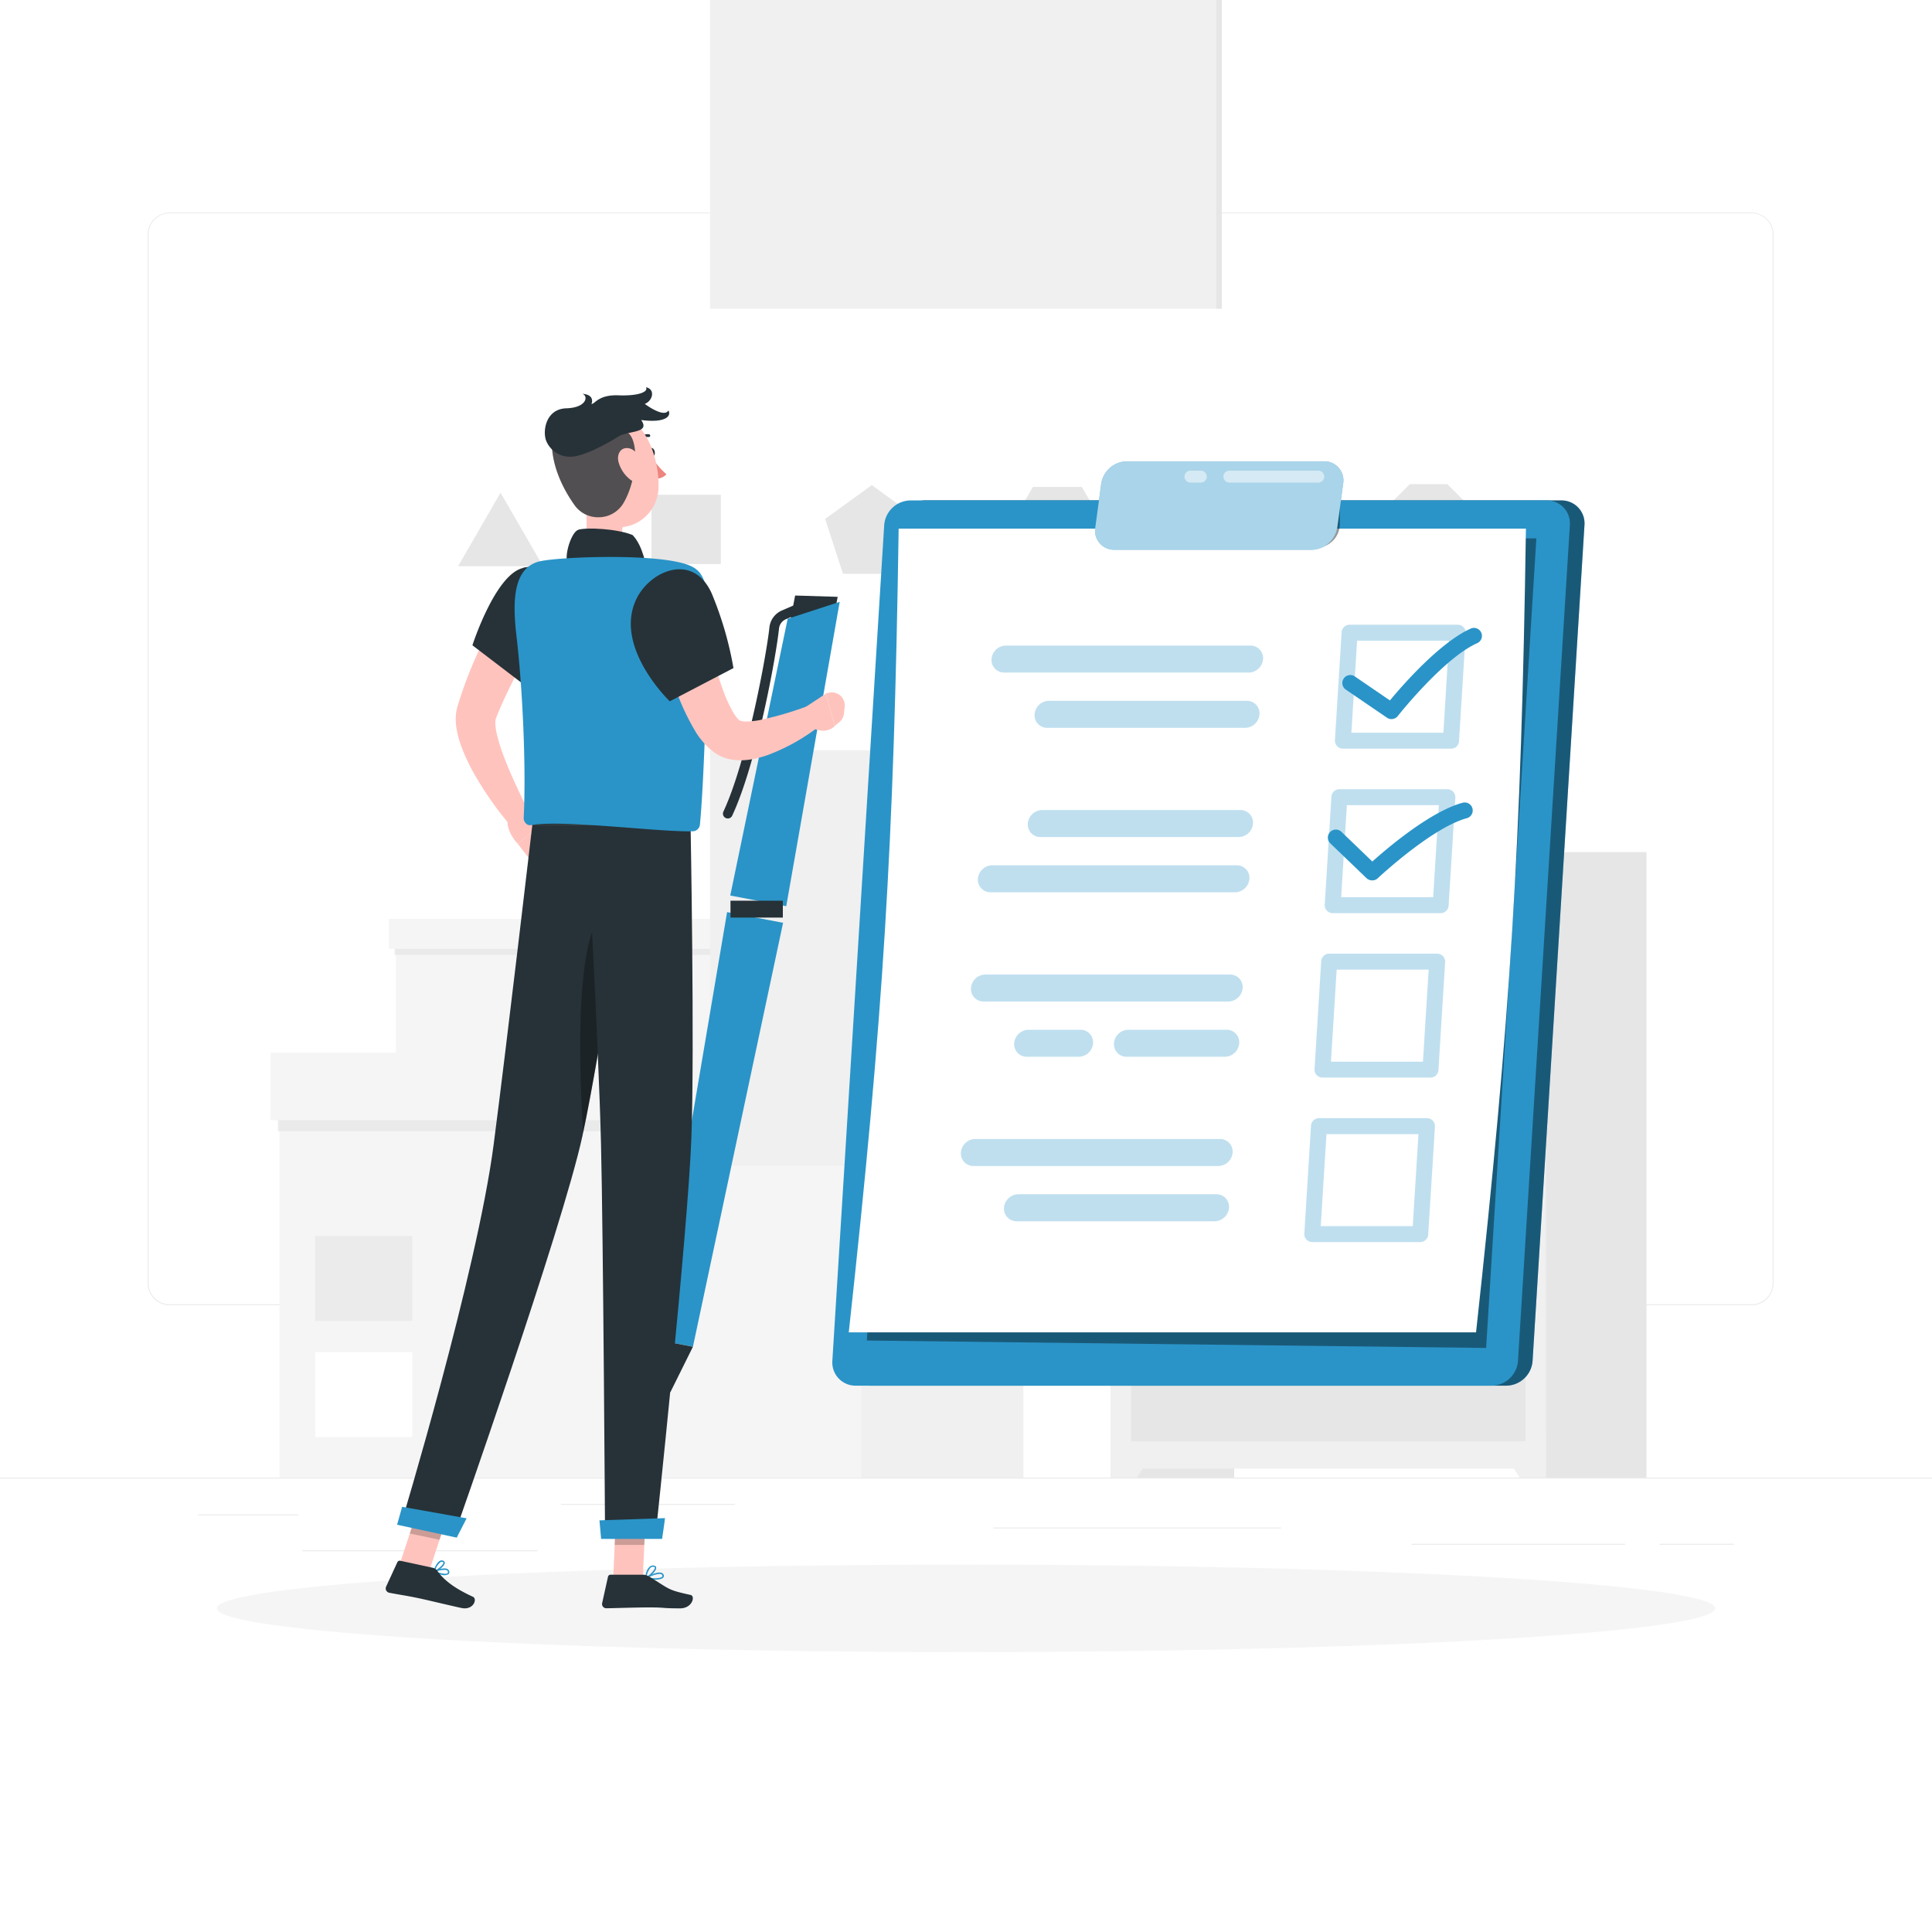 <svg class="animated" id="freepik_stories-to-do-list" xmlns="http://www.w3.org/2000/svg" viewBox="0 0 500 500" version="1.1" xmlns:xlink="http://www.w3.org/1999/xlink" xmlns:svgjs="http://svgjs.com/svgjs"><style>svg#freepik_stories-to-do-list:not(.animated) .animable {opacity: 0;}svg#freepik_stories-to-do-list.animated #freepik--to-do-list--inject-83 {animation: 3s Infinite  linear floating;animation-delay: 0s;}            @keyframes floating {                0% {                    opacity: 1;                    transform: translateY(0px);                }                50% {                    transform: translateY(-10px);                }                100% {                    opacity: 1;                    transform: translateY(0px);                }            }        </style><g id="freepik--background-complete--inject-83" class="animable" style="transform-origin: 250px 228.23px;"><rect y="382.4" width="500" height="0.25" style="fill: rgb(235, 235, 235); transform-origin: 250px 382.525px;" id="el2lv6lk9geg5" class="animable"></rect><path d="M237,337.8H43.91a5.71,5.71,0,0,1-5.7-5.71V60.66A5.71,5.71,0,0,1,43.91,55H237a5.71,5.71,0,0,1,5.71,5.71V332.09A5.71,5.71,0,0,1,237,337.8ZM43.91,55.2a5.46,5.46,0,0,0-5.45,5.46V332.09a5.46,5.46,0,0,0,5.45,5.46H237a5.47,5.47,0,0,0,5.46-5.46V60.66A5.47,5.47,0,0,0,237,55.2Z" style="fill: rgb(235, 235, 235); transform-origin: 140.46px 196.4px;" id="elhlf0snreajj" class="animable"></path><path d="M453.31,337.8H260.21a5.72,5.72,0,0,1-5.71-5.71V60.66A5.72,5.72,0,0,1,260.21,55h193.1A5.71,5.71,0,0,1,459,60.66V332.09A5.71,5.71,0,0,1,453.31,337.8ZM260.21,55.2a5.47,5.47,0,0,0-5.46,5.46V332.09a5.47,5.47,0,0,0,5.46,5.46h193.1a5.47,5.47,0,0,0,5.46-5.46V60.66a5.47,5.47,0,0,0-5.46-5.46Z" style="fill: rgb(235, 235, 235); transform-origin: 356.75px 196.4px;" id="elwuqqr4ro8n" class="animable"></path><rect x="51.28" y="391.92" width="26" height="0.25" style="fill: rgb(235, 235, 235); transform-origin: 64.28px 392.045px;" id="elh6imagjf1i" class="animable"></rect><rect x="145.15" y="389.21" width="45.03" height="0.25" style="fill: rgb(235, 235, 235); transform-origin: 167.665px 389.335px;" id="el5tnfljxtgl7" class="animable"></rect><rect x="78.28" y="401.21" width="60.79" height="0.25" style="fill: rgb(235, 235, 235); transform-origin: 108.675px 401.335px;" id="elkoorvr9ej4" class="animable"></rect><rect x="429.49" y="399.53" width="19.23" height="0.25" style="fill: rgb(235, 235, 235); transform-origin: 439.105px 399.655px;" id="el38hzmjvgs5h" class="animable"></rect><rect x="365.29" y="399.53" width="55.29" height="0.25" style="fill: rgb(235, 235, 235); transform-origin: 392.935px 399.655px;" id="elxzjue3drvv" class="animable"></rect><rect x="257.05" y="395.31" width="74.47" height="0.25" style="fill: rgb(235, 235, 235); transform-origin: 294.285px 395.435px;" id="elxoa1twe2pgf" class="animable"></rect><rect x="222.82" y="274.51" width="42.05" height="107.89" style="fill: rgb(240, 240, 240); transform-origin: 243.845px 328.455px;" id="el2bfnkjidhoy" class="animable"></rect><g id="el1kfnolkaz88j"><rect x="72.35" y="274.51" width="150.46" height="107.89" style="fill: rgb(245, 245, 245); transform-origin: 147.58px 328.455px; transform: rotate(180deg);" class="animable"></rect></g><g id="elgqgj46ttbc"><rect x="81.57" y="349.92" width="25.11" height="21.97" style="fill: rgb(255, 255, 255); transform-origin: 94.125px 360.905px; transform: rotate(180deg);" class="animable"></rect></g><g id="elyr0xkh8cvxm"><rect x="81.57" y="319.89" width="25.11" height="21.97" style="fill: rgb(235, 235, 235); transform-origin: 94.125px 330.875px; transform: rotate(180deg);" class="animable"></rect></g><g id="elkrcc0z7b67"><rect x="71.91" y="288.44" width="192.95" height="4.33" style="fill: rgb(230, 230, 230); opacity: 0.7; mix-blend-mode: multiply; transform-origin: 168.385px 290.605px;" class="animable"></rect></g><rect x="222.82" y="272.42" width="44.37" height="17.47" style="fill: rgb(240, 240, 240); transform-origin: 245.005px 281.155px;" id="eldkyvqqvvv17" class="animable"></rect><g id="el7gcalhv672"><rect x="70.03" y="272.42" width="152.79" height="17.47" style="fill: rgb(245, 245, 245); transform-origin: 146.425px 281.155px; transform: rotate(180deg);" class="animable"></rect></g><rect x="216.25" y="239.44" width="32.68" height="33.25" style="fill: rgb(240, 240, 240); transform-origin: 232.59px 256.065px;" id="ele8vnq888pvv" class="animable"></rect><g id="eljcb9e1v3nxd"><rect x="102.46" y="239.44" width="113.79" height="33.25" style="fill: rgb(245, 245, 245); transform-origin: 159.355px 256.065px; transform: rotate(180deg);" class="animable"></rect></g><g id="ely09h5vbbdd"><rect x="102.12" y="244.45" width="146.81" height="2.69" style="fill: rgb(230, 230, 230); opacity: 0.7; mix-blend-mode: multiply; transform-origin: 175.525px 245.795px;" class="animable"></rect></g><rect x="216.25" y="237.81" width="34.48" height="7.77" style="fill: rgb(240, 240, 240); transform-origin: 233.49px 241.695px;" id="elv2yjcdn4ewg" class="animable"></rect><g id="el3f88d8s78le"><rect x="100.65" y="237.81" width="115.59" height="7.77" style="fill: rgb(245, 245, 245); transform-origin: 158.445px 241.695px; transform: rotate(180deg);" class="animable"></rect></g><g id="elv3vul3whvlc"><rect x="287.41" y="220.52" width="31.99" height="161.88" style="fill: rgb(230, 230, 230); transform-origin: 303.405px 301.46px; transform: rotate(180deg);" class="animable"></rect></g><polygon points="294.26 382.4 287.41 382.4 287.41 370.92 301.44 370.92 294.26 382.4" style="fill: rgb(240, 240, 240); transform-origin: 294.425px 376.66px;" id="ell4zsfjkfy4g" class="animable"></polygon><g id="el8azzy04ptrr"><rect x="394.12" y="220.52" width="31.99" height="161.88" style="fill: rgb(230, 230, 230); transform-origin: 410.115px 301.46px; transform: rotate(180deg);" class="animable"></rect></g><g id="el7h8yormo0dt"><rect x="287.41" y="220.52" width="112.69" height="159.56" style="fill: rgb(240, 240, 240); transform-origin: 343.755px 300.3px; transform: rotate(180deg);" class="animable"></rect></g><g id="elee4xggdhmvm"><rect x="292.72" y="227.59" width="102.06" height="43.76" style="fill: rgb(230, 230, 230); transform-origin: 343.75px 249.47px; transform: rotate(180deg);" class="animable"></rect></g><path d="M350.46,248.54a6.71,6.71,0,1,1-6.71-6.71A6.7,6.7,0,0,1,350.46,248.54Z" style="fill: rgb(250, 250, 250); transform-origin: 343.75px 248.54px;" id="elaqcsrrgr9i7" class="animable"></path><polygon points="393.25 382.4 400.1 382.4 400.1 370.92 386.07 370.92 393.25 382.4" style="fill: rgb(240, 240, 240); transform-origin: 393.085px 376.66px;" id="eltpo4d0vvxho" class="animable"></polygon><rect x="292.72" y="278.42" width="102.06" height="94.59" style="fill: rgb(230, 230, 230); transform-origin: 343.75px 325.715px;" id="elcqg7a7usxeg" class="animable"></rect><circle cx="380.69" cy="292.52" r="6.71" style="fill: rgb(250, 250, 250); transform-origin: 380.69px 292.52px;" id="el5wxwzp19zv8" class="animable"></circle><g id="elktga9vm1tba"><rect x="185.24" y="-27.51" width="130.98" height="329.04" style="fill: rgb(230, 230, 230); transform-origin: 250.73px 137.01px; transform: rotate(90deg);" class="animable"></rect></g><g id="el9age2vbuqyv"><rect x="183.78" y="-27.51" width="130.98" height="329.04" style="fill: rgb(240, 240, 240); transform-origin: 249.27px 137.01px; transform: rotate(90deg);" class="animable"></rect></g><rect x="93.13" y="79.9" width="312.3" height="114.23" style="fill: rgb(255, 255, 255); transform-origin: 249.28px 137.015px;" id="elev6hmys74t7" class="animable"></rect><polygon points="129.54 127.5 118.56 146.53 140.53 146.53 129.54 127.5" style="fill: rgb(230, 230, 230); transform-origin: 129.545px 137.015px;" id="eld1iv0cb87l8" class="animable"></polygon><rect x="168.61" y="128.04" width="17.94" height="17.94" style="fill: rgb(230, 230, 230); transform-origin: 177.58px 137.01px;" id="el8mzvqp8c4rs" class="animable"></rect><polygon points="225.62 125.54 213.55 134.3 218.16 148.49 233.07 148.49 237.68 134.3 225.62 125.54" style="fill: rgb(230, 230, 230); transform-origin: 225.615px 137.015px;" id="elfiv0nziopvs" class="animable"></polygon><polygon points="280 126.03 267.31 126.03 260.96 137.01 267.31 148 280 148 286.34 137.01 280 126.03" style="fill: rgb(230, 230, 230); transform-origin: 273.65px 137.015px;" id="elox0jkhnqg4" class="animable"></polygon><polygon points="321.69 124.95 311.77 129.73 309.32 140.47 316.18 149.07 327.19 149.07 334.06 140.47 331.61 129.73 321.69 124.95" style="fill: rgb(230, 230, 230); transform-origin: 321.69px 137.01px;" id="el3dlh3hgq88g" class="animable"></polygon><polygon points="374.58 125.29 364.87 125.29 358 132.16 358 141.87 364.87 148.74 374.58 148.74 381.44 141.87 381.44 132.16 374.58 125.29" style="fill: rgb(230, 230, 230); transform-origin: 369.72px 137.015px;" id="elhi8melojp55" class="animable"></polygon></g><g id="freepik--Shadow--inject-83" class="animable" style="transform-origin: 250px 416.24px;"><ellipse id="freepik--path--inject-83" cx="250" cy="416.24" rx="193.89" ry="11.32" style="fill: rgb(245, 245, 245); transform-origin: 250px 416.24px;" class="animable"></ellipse></g><g id="freepik--to-do-list--inject-83" class="animable animator-active" style="transform-origin: 312.737px 238.999px;"><path d="M239.41,129.51H404.06a5.94,5.94,0,0,1,6,6.38L396.63,352.22a6.91,6.91,0,0,1-6.78,6.39H225.19a6,6,0,0,1-6-6.39l13.42-216.33A6.92,6.92,0,0,1,239.41,129.51Z" style="fill: rgb(42, 148, 200); transform-origin: 314.627px 244.06px;" id="el8g3js13a71f" class="animable"></path><g id="elbhdzobtqp0m"><path d="M239.41,129.51H404.06a5.94,5.94,0,0,1,6,6.38L396.63,352.22a6.91,6.91,0,0,1-6.78,6.39H225.19a6,6,0,0,1-6-6.39l13.42-216.33A6.92,6.92,0,0,1,239.41,129.51Z" style="opacity: 0.4; transform-origin: 314.627px 244.06px;" class="animable"></path></g><path d="M235.63,129.51H400.28a5.94,5.94,0,0,1,6,6.38L392.85,352.22a6.91,6.91,0,0,1-6.79,6.39H221.41a6,6,0,0,1-6-6.39l13.42-216.33A6.91,6.91,0,0,1,235.63,129.51Z" style="fill: rgb(42, 148, 200); transform-origin: 310.847px 244.06px;" id="elrs0e9xkblzk" class="animable"></path><g id="el8gk94ab5t8c"><polygon points="224.34 346.93 384.61 348.85 397.61 139.33 237.22 139.33 224.34 346.93" style="opacity: 0.4; transform-origin: 310.975px 244.09px;" class="animable"></polygon></g><path d="M219.66,344.81H382c8.94-81.91,11.69-126.13,12.91-208H232.57C231.35,218.68,228.61,262.9,219.66,344.81Z" style="fill: rgb(255, 255, 255); transform-origin: 307.285px 240.81px;" id="elljv8l0c0wr8" class="animable"></path><g id="eldwx55yza7zs"><path d="M375.49,193.75H347.54a2,2,0,0,1-1.5-.65,2.08,2.08,0,0,1-.56-1.54l1.73-27.94a2.07,2.07,0,0,1,2.06-1.94h28a2.07,2.07,0,0,1,2.06,2.19l-1.74,27.95A2,2,0,0,1,375.49,193.75Zm-25.75-4.12h23.81L375,165.81H351.21Z" style="fill: rgb(42, 148, 200); opacity: 0.3; transform-origin: 362.405px 177.716px;" class="animable"></path></g><g id="el62cnqexmju9"><path d="M372.84,236.32H344.9a2.07,2.07,0,0,1-1.5-.65,2.05,2.05,0,0,1-.56-1.54l1.73-27.95a2.06,2.06,0,0,1,2.06-1.93h27.95a2,2,0,0,1,1.5.65,2.08,2.08,0,0,1,.56,1.54l-1.74,27.94A2.06,2.06,0,0,1,372.84,236.32Zm-25.75-4.13H370.9l1.48-23.82H348.57Z" style="fill: rgb(42, 148, 200); opacity: 0.3; transform-origin: 359.74px 220.285px;" class="animable"></path></g><g id="el1q847llq86w"><path d="M370.2,278.88H342.26a2.06,2.06,0,0,1-1.51-.65,2,2,0,0,1-.55-1.54l1.73-27.94a2.07,2.07,0,0,1,2.06-1.94h27.95a2.07,2.07,0,0,1,1.5.65A2.11,2.11,0,0,1,374,249L372.26,277A2.06,2.06,0,0,1,370.2,278.88Zm-25.75-4.12h23.81l1.48-23.82H345.93Z" style="fill: rgb(42, 148, 200); opacity: 0.3; transform-origin: 357.098px 262.845px;" class="animable"></path></g><g id="eliooy0snk4o"><path d="M367.56,321.45H339.62a2.1,2.1,0,0,1-1.51-.65,2,2,0,0,1-.55-1.54l1.73-27.95a2.07,2.07,0,0,1,2.06-1.93H369.3a2,2,0,0,1,1.5.65,2.08,2.08,0,0,1,.56,1.54l-1.74,27.94A2.07,2.07,0,0,1,367.56,321.45Zm-25.75-4.13h23.81l1.48-23.82H343.29Z" style="fill: rgb(42, 148, 200); opacity: 0.3; transform-origin: 354.459px 305.415px;" class="animable"></path></g><g id="el5z9rztxnsf8"><path d="M259.88,174.06h63.29a3.78,3.78,0,0,0,3.71-3.49h0a3.25,3.25,0,0,0-3.28-3.49H260.32a3.76,3.76,0,0,0-3.71,3.49h0A3.25,3.25,0,0,0,259.88,174.06Z" style="fill: rgb(42, 148, 200); opacity: 0.3; transform-origin: 291.745px 170.57px;" class="animable"></path></g><g id="ellwxu9abusm"><path d="M271,188.36h51.25a3.78,3.78,0,0,0,3.71-3.49h0a3.25,3.25,0,0,0-3.27-3.5H271.46a3.78,3.78,0,0,0-3.71,3.5h0A3.25,3.25,0,0,0,271,188.36Z" style="fill: rgb(42, 148, 200); opacity: 0.3; transform-origin: 296.855px 184.865px;" class="animable"></path></g><g id="el00yqjrkbdkpf"><path d="M256.79,223.94h63.29a3.25,3.25,0,0,1,3.27,3.49h0a3.78,3.78,0,0,1-3.71,3.49H256.35a3.25,3.25,0,0,1-3.27-3.49h0A3.78,3.78,0,0,1,256.79,223.94Z" style="fill: rgb(42, 148, 200); opacity: 0.3; transform-origin: 288.215px 227.43px;" class="animable"></path></g><g id="eltvvcaj8ik7"><path d="M269.71,209.64H321a3.25,3.25,0,0,1,3.28,3.49h0a3.78,3.78,0,0,1-3.71,3.5H269.28a3.25,3.25,0,0,1-3.28-3.5h0A3.78,3.78,0,0,1,269.71,209.64Z" style="fill: rgb(42, 148, 200); opacity: 0.3; transform-origin: 295.14px 213.135px;" class="animable"></path></g><g id="eldq6yx27di1d"><path d="M254.6,259.19h63.29a3.78,3.78,0,0,0,3.71-3.49h0a3.25,3.25,0,0,0-3.28-3.49H255a3.78,3.78,0,0,0-3.71,3.49h0A3.25,3.25,0,0,0,254.6,259.19Z" style="fill: rgb(42, 148, 200); opacity: 0.3; transform-origin: 286.445px 255.7px;" class="animable"></path></g><g id="el64q4d4ngevq"><path d="M291.54,273.49H317a3.78,3.78,0,0,0,3.71-3.49h0a3.26,3.26,0,0,0-3.28-3.5H292a3.79,3.79,0,0,0-3.71,3.5h0A3.25,3.25,0,0,0,291.54,273.49Z" style="fill: rgb(42, 148, 200); opacity: 0.3; transform-origin: 304.5px 269.995px;" class="animable"></path></g><g id="elfp2it3lvgu8"><path d="M265.75,273.49h13.43a3.78,3.78,0,0,0,3.71-3.49h0a3.26,3.26,0,0,0-3.28-3.5H266.18a3.79,3.79,0,0,0-3.71,3.5h0A3.25,3.25,0,0,0,265.75,273.49Z" style="fill: rgb(42, 148, 200); opacity: 0.3; transform-origin: 272.68px 269.995px;" class="animable"></path></g><g id="el3btft12jvvw"><path d="M252,301.76h63.29a3.78,3.78,0,0,0,3.71-3.49h0a3.26,3.26,0,0,0-3.28-3.5H252.39a3.78,3.78,0,0,0-3.71,3.5h0A3.25,3.25,0,0,0,252,301.76Z" style="fill: rgb(42, 148, 200); opacity: 0.3; transform-origin: 283.84px 298.265px;" class="animable"></path></g><g id="elzs3cchgl3t"><path d="M263.11,316.06h51.25a3.79,3.79,0,0,0,3.71-3.5h0a3.25,3.25,0,0,0-3.28-3.49H263.54a3.78,3.78,0,0,0-3.71,3.49h0A3.26,3.26,0,0,0,263.11,316.06Z" style="fill: rgb(42, 148, 200); opacity: 0.3; transform-origin: 288.95px 312.565px;" class="animable"></path></g><path d="M360.11,186.1a2,2,0,0,1-1.16-.36l-10.77-7.35a2.07,2.07,0,0,1,2.33-3.41l9.2,6.29c3.36-4.05,12.94-15,20.91-18.59a2.06,2.06,0,1,1,1.68,3.77c-8.7,3.87-20.45,18.72-20.56,18.87A2.08,2.08,0,0,1,360.11,186.1Z" style="fill: rgb(42, 148, 200); transform-origin: 365.459px 174.301px;" id="el41j5ipydnns" class="animable"></path><path d="M355.1,227.84a2.09,2.09,0,0,1-1.44-.57l-9.37-9a2.07,2.07,0,1,1,2.87-3l8,7.69c3.95-3.53,15-12.93,23.36-15.21a2.06,2.06,0,1,1,1.09,4c-9.12,2.49-22.93,15.43-23.07,15.56A2,2,0,0,1,355.1,227.84Z" style="fill: rgb(42, 148, 200); transform-origin: 362.394px 217.759px;" id="elp3c0hp0rmhf" class="animable"></path><g id="ell851lxhnry"><path d="M337.57,141.73l3,0a6.12,6.12,0,0,0,6.18-6.06l0-5.58a.61.61,0,0,0-.62-.61h-8.48a.7.7,0,0,0-.69.69L337,141.12A.61.61,0,0,0,337.57,141.73Z" style="opacity: 0.4; transform-origin: 341.855px 135.605px;" class="animable"></path></g><path d="M291.55,119.39h51.06a4.93,4.93,0,0,1,5,5.76l-1.53,11.37a6.83,6.83,0,0,1-6.54,5.76H288.46a4.93,4.93,0,0,1-5-5.76L285,125.15A6.83,6.83,0,0,1,291.55,119.39Z" style="fill: rgb(42, 148, 200); transform-origin: 315.535px 130.835px;" id="eltcjudqnq6k" class="animable"></path><g id="el3sktwvnh67k"><path d="M291.55,119.39h51.06a4.93,4.93,0,0,1,5,5.76l-1.53,11.37a6.83,6.83,0,0,1-6.54,5.76H288.46a4.93,4.93,0,0,1-5-5.76L285,125.15A6.83,6.83,0,0,1,291.55,119.39Z" style="fill: rgb(255, 255, 255); opacity: 0.6; transform-origin: 315.535px 130.835px;" class="animable"></path></g><g id="elr7r657a9hjb"><path d="M341.29,124.89h-23a1.55,1.55,0,1,1,0-3.09h23a1.55,1.55,0,0,1,0,3.09Z" style="fill: rgb(255, 255, 255); opacity: 0.5; transform-origin: 329.666px 123.345px;" class="animable"></path></g><g id="eltcuy91dbyy"><path d="M310.64,124.89h-2.42a1.55,1.55,0,1,1,0-3.09h2.42a1.55,1.55,0,1,1,0,3.09Z" style="fill: rgb(255, 255, 255); opacity: 0.5; transform-origin: 309.43px 123.345px;" class="animable"></path></g></g><g id="freepik--Character--inject-83" class="animable" style="transform-origin: 159.221px 258.23px;"><polygon points="169.46 346.65 179.33 348.54 202.66 238.82 188.17 236.05 169.46 346.65" style="fill: rgb(42, 148, 200); transform-origin: 186.06px 292.295px;" id="el7yfiilzu21j" class="animable"></polygon><polygon points="204.15 162.64 215.97 158.75 216.79 154.46 205.78 154.12 204.15 162.64" style="fill: rgb(38, 50, 56); transform-origin: 210.47px 158.38px;" id="elfck7lk9nmhc" class="animable"></polygon><polygon points="203.85 160.14 217.31 155.76 203.48 234.52 188.99 231.76 203.85 160.14" style="fill: rgb(42, 148, 200); transform-origin: 203.15px 195.14px;" id="elvvnnb02tk28" class="animable"></polygon><g id="elw680390ya3"><rect x="189.05" y="233.1" width="13.55" height="4.37" style="fill: rgb(38, 50, 56); transform-origin: 195.825px 235.285px; transform: rotate(-169.028deg);" class="animable"></rect></g><path d="M171.24,359.64c-.13.65.14,1.25.6,1.34s.94-.37,1.06-1-.15-1.25-.61-1.34S171.36,359,171.24,359.64Z" style="fill: rgb(42, 148, 200); transform-origin: 172.068px 359.81px;" id="elz90x6228s9m" class="animable"></path><polygon points="170.56 359.72 173.5 360.28 179.33 348.54 169.46 346.65 170.56 359.72" style="fill: rgb(38, 50, 56); transform-origin: 174.395px 353.465px;" id="elca0vdjz878u" class="animable"></polygon><path d="M188.34,211.82a1.25,1.25,0,0,1-1.13-1.77c6.2-13.29,11.23-41.05,11.91-47.65a5.39,5.39,0,0,1,3.24-4.41l3.27-1.41a1.24,1.24,0,1,1,1,2.28l-3.27,1.41a2.93,2.93,0,0,0-1.75,2.39c-.71,6.93-5.7,34.68-12.12,48.44A1.25,1.25,0,0,1,188.34,211.82Z" style="fill: rgb(38, 50, 56); transform-origin: 197.236px 184.148px;" id="el58of3pv3mir" class="animable"></path><path d="M142.27,158.79c-2.49,4.27-5,8.8-7.37,13.24-1.17,2.24-2.31,4.48-3.4,6.73s-2.11,4.52-3,6.78l-.17.41s0,0,0,0a.61.61,0,0,0-.07.21,5,5,0,0,0-.07,1,15.14,15.14,0,0,0,.42,2.94,50,50,0,0,0,2.2,6.76c.89,2.3,1.91,4.61,3,6.93s2.2,4.64,3.29,6.9l-4.75,3.24a86.84,86.84,0,0,1-9.41-13.27,48.71,48.71,0,0,1-3.65-7.76,25.79,25.79,0,0,1-1.2-4.72,15.21,15.21,0,0,1-.12-2.93,12.65,12.65,0,0,1,.24-1.72c.06-.29.16-.62.25-.93l.16-.51a110.51,110.51,0,0,1,6-15.21,142.3,142.3,0,0,1,7.79-14.19Z" style="fill: rgb(255, 195, 189); transform-origin: 130.108px 183.31px;" id="el6254j8nrc45" class="animable"></path><path d="M136.35,209.25l4.47,3.48L134,218.37s-3.11-3-2.63-6.69Z" style="fill: rgb(255, 195, 189); transform-origin: 136.07px 213.81px;" id="el0jvbusxp1dut" class="animable"></path><polygon points="142.64 217.81 138.09 223.66 133.99 218.37 140.82 212.73 142.64 217.81" style="fill: rgb(255, 195, 189); transform-origin: 138.315px 218.195px;" id="elcoctrb9u7n" class="animable"></polygon><path d="M168,117.11c.13.6.55,1,.94,1s.62-.64.5-1.24-.55-1-.94-.95S167.92,116.5,168,117.11Z" style="fill: rgb(38, 50, 56); transform-origin: 168.727px 117.013px;" id="el683rgzfv6ti" class="animable"></path><path d="M168.53,118.15a22.22,22.22,0,0,0,3.95,4.59,3.57,3.57,0,0,1-2.79,1.13Z" style="fill: rgb(237, 132, 126); transform-origin: 170.505px 121.012px;" id="eltv86ezzto9h" class="animable"></path><path d="M165.14,114.2a.37.37,0,0,1-.24-.1.35.35,0,0,1,0-.51,3.54,3.54,0,0,1,3.08-1.2.36.36,0,1,1-.12.71h0a2.86,2.86,0,0,0-2.43,1A.36.36,0,0,1,165.14,114.2Z" style="fill: rgb(38, 50, 56); transform-origin: 166.536px 113.285px;" id="elzije2vj26v" class="animable"></path><path d="M150.79,125.62c1.1,5.61,2.2,15.88-1.72,19.62,0,0,1.53,5.68,11.94,5.68,11.45,0,5.48-5.68,5.48-5.68-6.25-1.5-6.09-6.13-5-10.49Z" style="fill: rgb(255, 195, 189); transform-origin: 158.558px 138.27px;" id="elp5vbnmnn1f" class="animable"></path><path d="M146.85,145.66c-.83-2,1-8,2.85-8.57,2.09-.64,10-.28,14,1.37,2.81,2.84,3.62,8.73,3.62,8.73Z" style="fill: rgb(38, 50, 56); transform-origin: 156.982px 141.991px;" id="eln89fkl0yqk" class="animable"></path><path d="M114.15,407.52a2.46,2.46,0,0,0,1.9-.1.72.72,0,0,0,.18-.84.86.86,0,0,0-.47-.54c-1-.49-3.41.48-3.51.52a.17.17,0,0,0-.11.16.19.19,0,0,0,.1.17A9,9,0,0,0,114.15,407.52Zm1.24-1.22.22.07a.49.49,0,0,1,.27.31c.1.33,0,.43-.06.46-.41.35-1.94,0-3-.4A5.88,5.88,0,0,1,115.39,406.3Z" style="fill: rgb(42, 148, 200); transform-origin: 114.217px 406.783px;" id="elun94tgma4hm" class="animable"></path><path d="M112.28,406.91h.09c.87-.25,2.72-1.57,2.74-2.44a.58.58,0,0,0-.46-.58,1,1,0,0,0-.81.06c-1,.52-1.67,2.65-1.69,2.74a.17.17,0,0,0,0,.18Zm2.17-2.71.08,0c.22.08.22.19.22.23,0,.52-1.24,1.55-2.13,2a4.36,4.36,0,0,1,1.39-2.16A.68.68,0,0,1,114.45,404.2Z" style="fill: rgb(42, 148, 200); transform-origin: 113.617px 405.371px;" id="el1osr5qlsy9q" class="animable"></path><path d="M169.44,408.81c1,0,1.94-.14,2.25-.58a.67.67,0,0,0,0-.79.89.89,0,0,0-.58-.42c-1.27-.35-3.95,1.17-4.06,1.24a.18.18,0,0,0-.09.19.17.17,0,0,0,.14.14A13.19,13.19,0,0,0,169.44,408.81Zm1.22-1.49a1.29,1.29,0,0,1,.35.05.49.49,0,0,1,.35.25c.13.22.09.34,0,.4-.36.5-2.29.51-3.72.31A8.1,8.1,0,0,1,170.66,407.32Z" style="fill: rgb(42, 148, 200); transform-origin: 169.388px 407.889px;" id="elg8zgti0zdnc" class="animable"></path><path d="M167.13,408.6l.07,0c.93-.41,2.76-2.07,2.62-2.94,0-.2-.18-.45-.68-.5a1.28,1.28,0,0,0-1,.31c-1,.8-1.18,2.86-1.19,2.95a.16.16,0,0,0,.07.16A.15.15,0,0,0,167.13,408.6Zm1.87-3.11h.11c.32,0,.34.16.35.2.09.52-1.16,1.82-2.1,2.39a4.25,4.25,0,0,1,1-2.36A1,1,0,0,1,169,405.49Z" style="fill: rgb(42, 148, 200); transform-origin: 168.388px 406.877px;" id="el1lmgpzq5qbdk" class="animable"></path><polygon points="158.71 408.42 166.37 408.42 167.13 390.68 159.47 390.68 158.71 408.42" style="fill: rgb(255, 195, 189); transform-origin: 162.92px 399.55px;" id="el95q0erax8rm" class="animable"></polygon><polygon points="103.43 404.87 111.12 406.49 116.55 389.97 108.85 388.35 103.43 404.87" style="fill: rgb(255, 195, 189); transform-origin: 109.99px 397.42px;" id="elayftkhwv5r" class="animable"></polygon><path d="M112,405.74l-8.41-1.82a.67.67,0,0,0-.75.37l-2.92,6.34a1.13,1.13,0,0,0,.81,1.57c2.95.58,4.41.72,8.11,1.52,2.27.49,7.41,1.74,10.55,2.42s4.23-2.34,3-2.9c-5.49-2.51-7.79-4.72-9.27-6.78A1.88,1.88,0,0,0,112,405.74Z" style="fill: rgb(38, 50, 56); transform-origin: 111.353px 410.072px;" id="elu2xtqe8mtj" class="animable"></path><path d="M166.32,407.53H158a.67.67,0,0,0-.65.52l-1.51,6.81a1.1,1.1,0,0,0,1.1,1.36c3-.05,7.38-.22,11.17-.22,4.43,0,2.71.24,7.91.24,3.15,0,4-3.18,2.7-3.47-6-1.31-5.33-1.45-10.51-4.64A3.5,3.5,0,0,0,166.32,407.53Z" style="fill: rgb(38, 50, 56); transform-origin: 167.557px 411.885px;" id="elvlva5dzzrz" class="animable"></path><path d="M135.35,147c-7.18,1.64-13.09,20-13.09,20l14.41,11a31.51,31.51,0,0,0,7.65-14.16C146.79,154.17,142.69,145.28,135.35,147Z" style="fill: rgb(38, 50, 56); transform-origin: 133.65px 162.393px;" id="el7t1dlqej01c" class="animable"></path><g id="elbc1ajks786k"><path d="M141.51,160.45c-3.9,3.85-5.17,10.88-5.48,17l.64.49a31.4,31.4,0,0,0,7.65-14.16c.15-.57.27-1.15.38-1.71Z" style="opacity: 0.2; transform-origin: 140.365px 169.195px;" class="animable"></path></g><path d="M178.27,147.36s8.15,9.21.45,66.21h-41c-.28-6.29,3.67-37-2.4-66.6a106.75,106.75,0,0,1,13.72-1.73,148.77,148.77,0,0,1,17.42,0A76.94,76.94,0,0,1,178.27,147.36Z" style="fill: rgb(38, 50, 56); transform-origin: 158.675px 179.277px;" id="eluv4lwx995xm" class="animable"></path><g id="el0so37u3wta6l"><polygon points="167.13 390.68 166.74 399.83 159.07 399.83 159.46 390.68 167.13 390.68" style="opacity: 0.2; transform-origin: 163.1px 395.255px;" class="animable"></polygon></g><g id="elnhdfssv935q"><polygon points="108.85 388.35 116.55 389.97 113.74 398.49 106.05 396.87 108.85 388.35" style="opacity: 0.2; transform-origin: 111.3px 393.42px;" class="animable"></polygon></g><path d="M147.59,119.93c2,7.34,2.74,11.74,7.27,14.79,6.82,4.6,15.31-.67,15.57-8.46.24-7-3-17.83-10.9-19.31A10.36,10.36,0,0,0,147.59,119.93Z" style="fill: rgb(255, 195, 189); transform-origin: 158.822px 121.599px;" id="elt8qxbe32w1" class="animable"></path><path d="M154.91,133.87h-.1a7.44,7.44,0,0,1-6.07-3.08c-2.3-3.21-5.53-8.78-5.9-15.21,2.92-3.08,13.89-5.11,18.78-4,4.07.93,3.48,12.52-.37,18.79A7.47,7.47,0,0,1,154.91,133.87Z" style="fill: rgb(255, 195, 189); transform-origin: 153.628px 122.572px;" id="el5up189xhghj" class="animable"></path><g id="eld5uvsqnh9xq"><path d="M154.91,133.87h-.1a7.44,7.44,0,0,1-6.07-3.08c-2.3-3.21-5.53-8.78-5.9-15.21,2.92-3.08,13.89-5.11,18.78-4,4.07.93,3.48,12.52-.37,18.79A7.47,7.47,0,0,1,154.91,133.87Z" style="fill: rgb(38, 50, 56); opacity: 0.8; transform-origin: 153.628px 122.572px;" class="animable"></path></g><path d="M147.29,118.19a6.61,6.61,0,0,1-6-4.27c-.87-2.6.05-8.09,5.28-8.25s5.77-3.14,4.16-3.75c3.42.25,2.34,2.64,2.34,2.64.91,0,1.77-2.45,7-2.25s7.78-.92,7.11-2.09c2.47.5,1.78,3.5-.31,4.31,0,0,4.95,3.75,6.12,1.69.83,1.5-.81,3.3-7.06,2.48,2.49,3.49-3.41,2.71-5.92,4.29S150.74,118.44,147.29,118.19Z" style="fill: rgb(38, 50, 56); transform-origin: 157.096px 109.211px;" id="el8a76y5kslk" class="animable"></path><path d="M160.08,119.59a8.66,8.66,0,0,0,3.09,4.57c2,1.48,3.48,0,3.34-2.24-.12-2-1.32-5.25-3.51-5.85S159.51,117.38,160.08,119.59Z" style="fill: rgb(255, 195, 189); transform-origin: 163.233px 120.357px;" id="elxknzndwb7h" class="animable"></path><path d="M164.19,213.57s-8.7,58.54-13.47,80.47c-5.22,24-33.25,103.47-33.25,103.47l-13.71-3s19.6-64.76,24-98.33c3.37-25.79,10-82.65,10-82.65Z" style="fill: rgb(38, 50, 56); transform-origin: 133.975px 305.52px;" id="elnkfg9hkd0z" class="animable"></path><path d="M120.76,392.94s-2.56,5-2.56,5l-15.43-3.34,1.3-4.64Z" style="fill: rgb(42, 148, 200); transform-origin: 111.765px 393.95px;" id="elyqfxpd0oof" class="animable"></path><g id="elz7gyjdm7eh"><path d="M158.69,234.43c-10.05,2-9,39.45-7.77,58.73,2.89-13.63,7.14-39.85,10-58.46A3.46,3.46,0,0,0,158.69,234.43Z" style="opacity: 0.3; transform-origin: 155.536px 263.757px;" class="animable"></path></g><path d="M178.72,213.57s1.06,57.27.22,80.63c-.86,24.3-9.35,103.86-9.35,103.86h-13s-.47-78.14-1.05-102c-.63-26-3.77-82.49-3.77-82.49Z" style="fill: rgb(38, 50, 56); transform-origin: 165.517px 305.815px;" id="elxr7b3eoijt" class="animable"></path><path d="M172.09,392.89c.06,0-.74,5.38-.74,5.38H155.57l-.43-4.8Z" style="fill: rgb(42, 148, 200); transform-origin: 163.617px 395.58px;" id="elq3gozbov1p" class="animable"></path><path d="M178.46,146.35c2,.83,3.93,2.32,4.51,7.27.56,4.75-.52,46.38-1.82,59.67a1.92,1.92,0,0,1-1.69,1.83c-8.19.35-33.56-3.07-42.12-1.57-1,.18-1.87-.92-1.81-1.92.67-12.95-.3-33.85-1.88-47.12-1-8.67-1-17.74,6.23-19.28C145.26,144.09,170.64,143.09,178.46,146.35Z" style="fill: rgb(42, 148, 200); transform-origin: 158.151px 179.643px;" id="elsbkn1fxb8hg" class="animable"></path><path d="M181.63,157.85c.46,2.2,1,4.59,1.5,6.87s1.12,4.59,1.76,6.84,1.3,4.46,2.06,6.57a36.22,36.22,0,0,0,2.56,5.79,11.49,11.49,0,0,0,1.33,2c.19.21.34.35.38.39s0,.09.19.15a5.33,5.33,0,0,0,2,.26,24,24,0,0,0,3-.32,88.11,88.11,0,0,0,13.26-3.9l2.91,5a50.42,50.42,0,0,1-13.72,7.84,25,25,0,0,1-4.26,1.15,15.57,15.57,0,0,1-5.32.08,10.87,10.87,0,0,1-3.25-1.1,13.13,13.13,0,0,1-2.54-1.85,20.73,20.73,0,0,1-3.21-3.82,60.81,60.81,0,0,1-6.51-14.87c-.75-2.47-1.44-4.94-2-7.43s-1.12-4.91-1.55-7.56Z" style="fill: rgb(255, 195, 189); transform-origin: 191.4px 177.305px;" id="el5qd0wwby8vl" class="animable"></path><path d="M164.78,154.85c-6.22,12.51,8.56,26.65,8.56,26.65l16.48-8.6a90.25,90.25,0,0,0-5.63-19.32C179.39,142.9,168.36,147.66,164.78,154.85Z" style="fill: rgb(38, 50, 56); transform-origin: 176.536px 164.415px;" id="el78nck8kbd43" class="animable"></path><path d="M208.14,183.2l5.59-3.68,2.32,8.36s-2.5,2.93-7.08-.26Z" style="fill: rgb(255, 195, 189); transform-origin: 212.095px 184.314px;" id="elpzcb5637lus" class="animable"></path><path d="M218.6,182.9l-.18,1.76a3.36,3.36,0,0,1-1.14,2.18l-1.23,1-2.32-8.36.71-.18A3.34,3.34,0,0,1,218.6,182.9Z" style="fill: rgb(255, 195, 189); transform-origin: 216.175px 183.516px;" id="ellg9f92jlxnl" class="animable"></path></g><defs>     <filter id="active" height="200%">         <feMorphology in="SourceAlpha" result="DILATED" operator="dilate" radius="2"></feMorphology>                <feFlood flood-color="#32DFEC" flood-opacity="1" result="PINK"></feFlood>        <feComposite in="PINK" in2="DILATED" operator="in" result="OUTLINE"></feComposite>        <feMerge>            <feMergeNode in="OUTLINE"></feMergeNode>            <feMergeNode in="SourceGraphic"></feMergeNode>        </feMerge>    </filter>    <filter id="hover" height="200%">        <feMorphology in="SourceAlpha" result="DILATED" operator="dilate" radius="2"></feMorphology>                <feFlood flood-color="#ff0000" flood-opacity="0.5" result="PINK"></feFlood>        <feComposite in="PINK" in2="DILATED" operator="in" result="OUTLINE"></feComposite>        <feMerge>            <feMergeNode in="OUTLINE"></feMergeNode>            <feMergeNode in="SourceGraphic"></feMergeNode>        </feMerge>            <feColorMatrix type="matrix" values="0   0   0   0   0                0   1   0   0   0                0   0   0   0   0                0   0   0   1   0 "></feColorMatrix>    </filter></defs></svg>